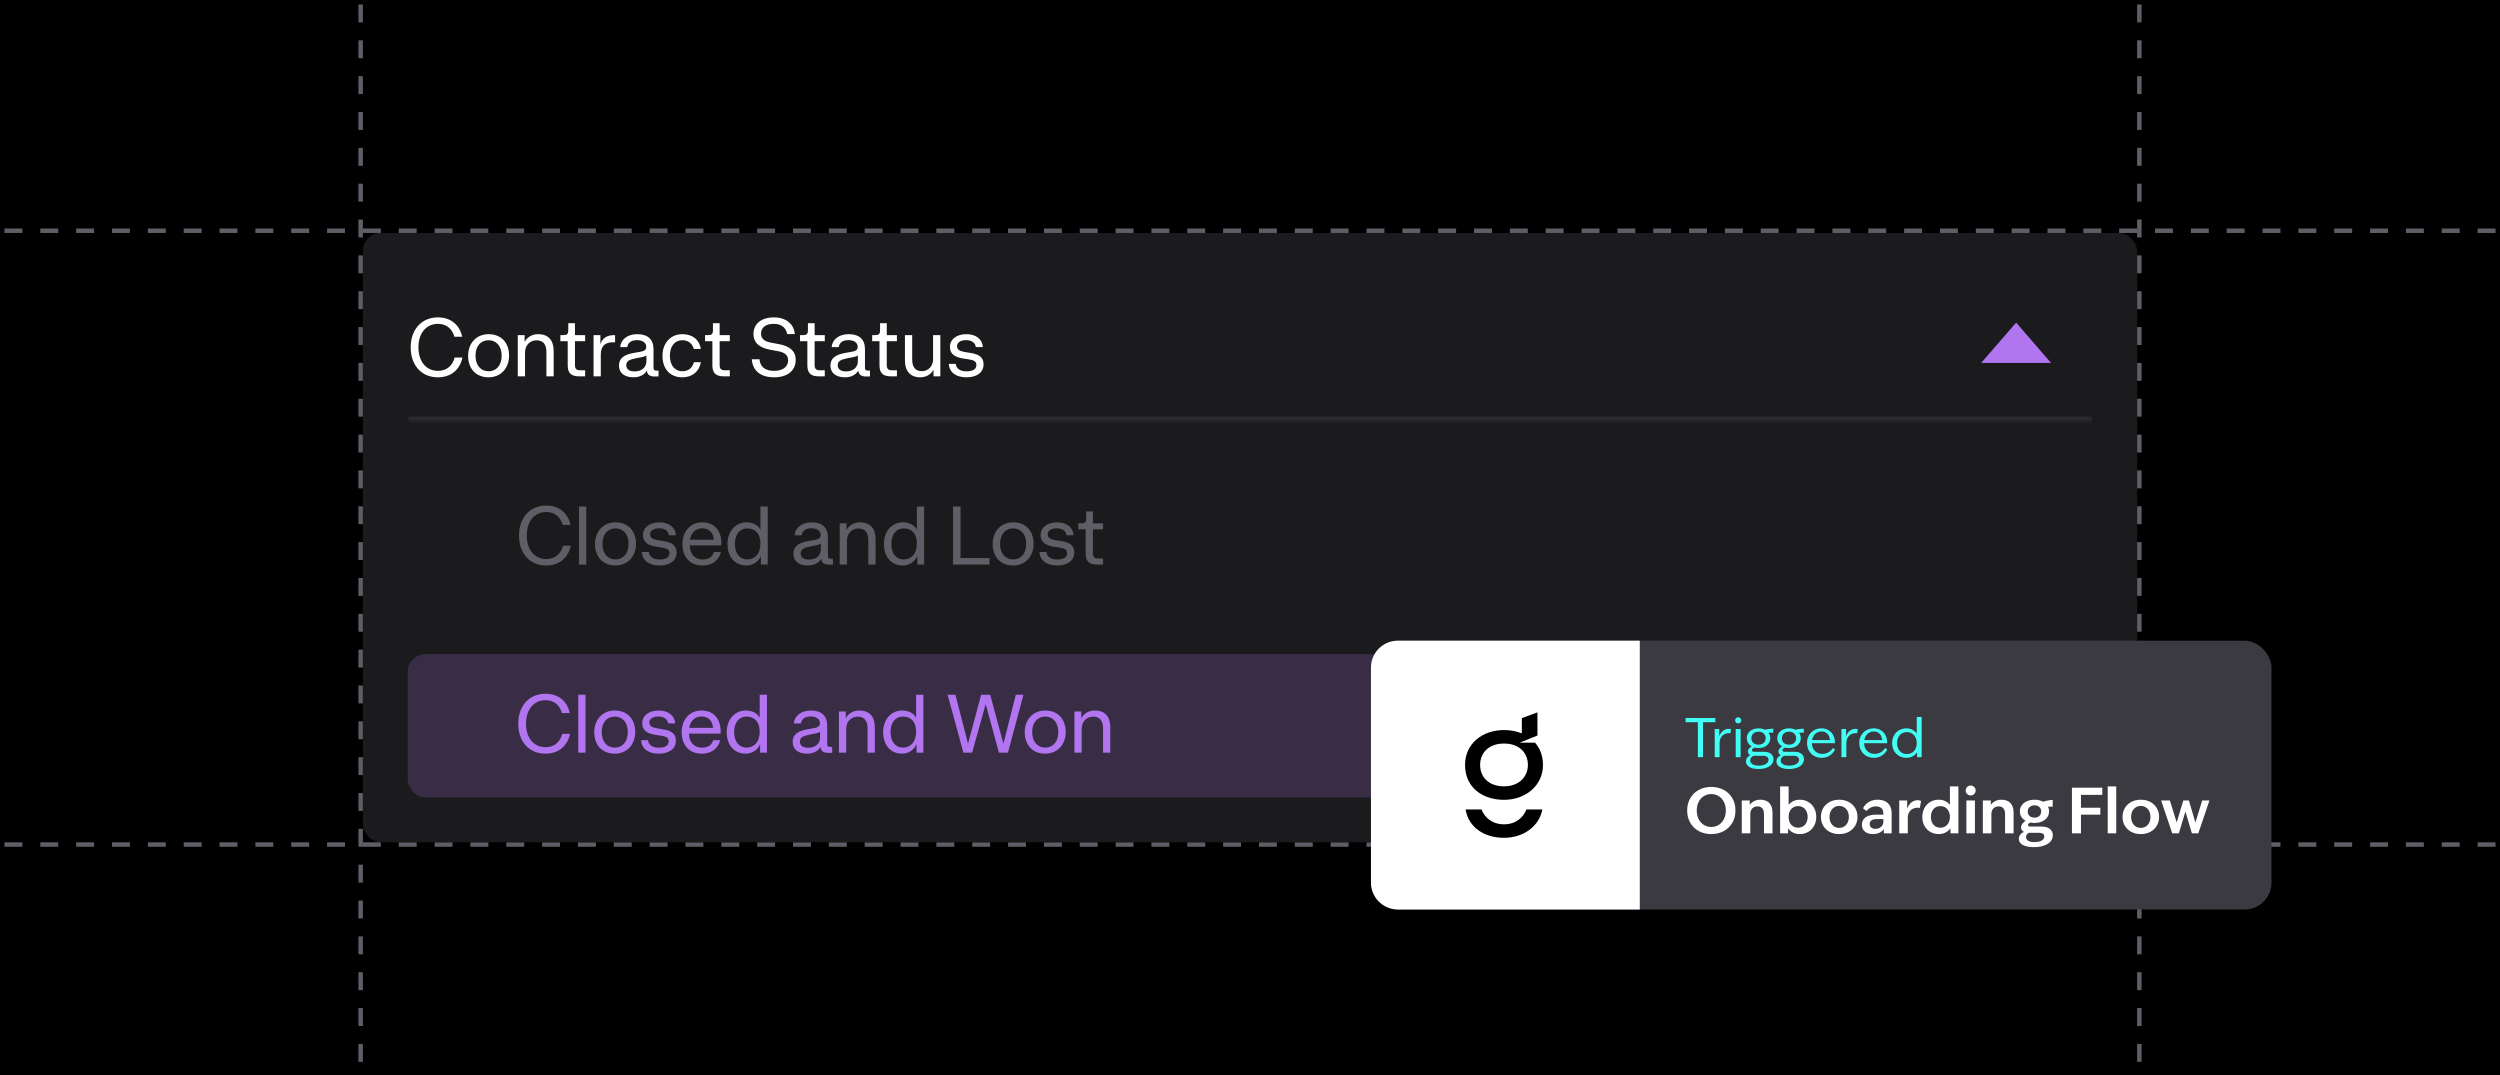 <svg width="558" height="240" viewBox="0 0 558 240" fill="none" xmlns="http://www.w3.org/2000/svg">
<rect x="0" y="0" width="558" height="240" fill="#808080" stroke="none"/>
<g clip-path="url(#clip0_86_1519)">
<rect width="558" height="240" fill="black"/>
<line x1="-15" y1="51.5" x2="572" y2="51.5" stroke="#5E5E67" stroke-dasharray="4 4"/>
<line x1="-15" y1="188.5" x2="572" y2="188.5" stroke="#5E5E67" stroke-dasharray="4 4"/>
<line x1="80.5" y1="-63" x2="80.5" y2="337" stroke="#5E5E67" stroke-dasharray="4 4"/>
<line x1="477.5" y1="-63" x2="477.5" y2="337" stroke="#5E5E67" stroke-dasharray="4 4"/>
<rect x="81" y="52" width="396" height="136" rx="4" fill="#1B1B1D"/>
<mask id="path-6-inside-1_86_1519" fill="white">
<path d="M91 62H467V94H91V62Z"/>
</mask>
<path d="M467 94V93H91V94V95H467V94Z" fill="#2B2B30" mask="url(#path-6-inside-1_86_1519)"/>
<path d="M97.75 84.216C94.096 84.216 91.666 81.57 91.666 77.52C91.666 73.488 94.15 70.842 97.75 70.842C100.54 70.842 102.556 72.408 103.168 75.162H101.422C100.936 73.434 99.694 72.282 97.75 72.282C95.158 72.282 93.394 74.334 93.394 77.52C93.394 80.706 95.14 82.776 97.75 82.776C99.748 82.776 101.008 81.588 101.476 79.806H103.222C102.61 82.614 100.576 84.216 97.75 84.216ZM109.053 84.216C106.245 84.216 104.481 82.308 104.481 79.41C104.481 76.566 106.371 74.586 109.053 74.586C111.861 74.586 113.625 76.494 113.625 79.392C113.625 82.236 111.735 84.216 109.053 84.216ZM109.053 82.866C110.655 82.866 111.969 81.696 111.969 79.392C111.969 77.106 110.655 75.936 109.053 75.936C107.451 75.936 106.137 77.106 106.137 79.392C106.137 81.696 107.451 82.866 109.053 82.866ZM115.569 84V74.802H117.099V76.314C117.513 75.504 118.503 74.586 120.105 74.586C122.427 74.586 123.579 75.972 123.579 78.348V84H121.959V78.528C121.959 76.89 121.239 75.954 119.763 75.954C118.305 75.954 117.189 77.052 117.189 78.654V84H115.569ZM130.601 84H129.233C127.343 84 126.713 83.118 126.713 81.552V76.152H125.075V74.802H125.615C126.605 74.802 126.839 74.604 126.839 73.596V72.138H128.333V74.802H130.601V76.152H128.333V81.444C128.333 82.308 128.639 82.65 129.521 82.65H130.601V84ZM132.479 84V74.802H134.009V76.872C134.387 75.576 135.377 74.802 137.015 74.802H137.285V76.404H136.745C134.927 76.404 134.099 77.358 134.099 79.194V84H132.479ZM141.419 84.216C139.349 84.216 138.161 83.226 138.161 81.624C138.161 79.68 139.709 79.068 141.707 78.726L142.751 78.546C143.633 78.402 144.245 78.204 144.245 77.43C144.245 76.53 143.489 75.918 142.175 75.918C140.771 75.918 140.141 76.584 139.997 77.484H138.431C138.521 75.936 139.871 74.586 142.229 74.586C144.659 74.586 145.865 75.81 145.865 77.952V82.02C145.865 82.506 145.991 82.722 146.549 82.722H146.981V84.018C146.783 84.036 146.423 84.036 146.063 84.036C144.947 84.036 144.407 83.514 144.407 82.704C143.777 83.73 142.661 84.216 141.419 84.216ZM141.617 82.902C143.111 82.902 144.281 82.128 144.281 80.562V79.32C144.083 79.5 143.705 79.626 143.237 79.716L142.103 79.932C140.645 80.238 139.781 80.49 139.781 81.516C139.781 82.434 140.501 82.902 141.617 82.902ZM152.292 84.216C149.556 84.216 147.864 82.362 147.864 79.392C147.864 76.548 149.718 74.586 152.292 74.586C154.614 74.586 156.108 75.864 156.432 77.88H154.866C154.488 76.62 153.57 75.936 152.292 75.936C150.762 75.936 149.52 77.106 149.52 79.392C149.52 81.696 150.762 82.866 152.292 82.866C153.606 82.866 154.524 82.164 154.884 80.85H156.432C156.108 82.884 154.542 84.216 152.292 84.216ZM162.892 84H161.524C159.634 84 159.004 83.118 159.004 81.552V76.152H157.366V74.802H157.906C158.896 74.802 159.13 74.604 159.13 73.596V72.138H160.624V74.802H162.892V76.152H160.624V81.444C160.624 82.308 160.93 82.65 161.812 82.65H162.892V84ZM172.797 84.216C169.629 84.216 167.991 82.65 167.793 80.184H169.521C169.665 81.822 170.709 82.776 172.779 82.776C174.705 82.776 175.911 81.858 175.911 80.454C175.911 79.122 174.957 78.636 173.643 78.384L171.897 78.06C169.431 77.61 168.171 76.458 168.171 74.568C168.171 72.372 169.827 70.842 172.725 70.842C175.515 70.842 177.207 72.372 177.405 74.568H175.695C175.443 73.128 174.399 72.282 172.707 72.282C170.871 72.282 169.863 73.128 169.863 74.442C169.863 75.684 170.709 76.224 172.149 76.494L173.895 76.818C176.325 77.268 177.603 78.384 177.603 80.31C177.603 82.722 175.785 84.216 172.797 84.216ZM184.092 84H182.724C180.833 84 180.204 83.118 180.204 81.552V76.152H178.566V74.802H179.106C180.096 74.802 180.33 74.604 180.33 73.596V72.138H181.824V74.802H184.092V76.152H181.824V81.444C181.824 82.308 182.13 82.65 183.012 82.65H184.092V84ZM188.616 84.216C186.546 84.216 185.358 83.226 185.358 81.624C185.358 79.68 186.906 79.068 188.904 78.726L189.948 78.546C190.83 78.402 191.442 78.204 191.442 77.43C191.442 76.53 190.686 75.918 189.372 75.918C187.968 75.918 187.338 76.584 187.194 77.484H185.628C185.718 75.936 187.068 74.586 189.426 74.586C191.856 74.586 193.062 75.81 193.062 77.952V82.02C193.062 82.506 193.188 82.722 193.746 82.722H194.178V84.018C193.98 84.036 193.62 84.036 193.26 84.036C192.144 84.036 191.604 83.514 191.604 82.704C190.974 83.73 189.858 84.216 188.616 84.216ZM188.814 82.902C190.308 82.902 191.478 82.128 191.478 80.562V79.32C191.28 79.5 190.902 79.626 190.434 79.716L189.3 79.932C187.842 80.238 186.978 80.49 186.978 81.516C186.978 82.434 187.698 82.902 188.814 82.902ZM200.193 84H198.825C196.935 84 196.305 83.118 196.305 81.552V76.152H194.667V74.802H195.207C196.197 74.802 196.431 74.604 196.431 73.596V72.138H197.925V74.802H200.193V76.152H197.925V81.444C197.925 82.308 198.231 82.65 199.113 82.65H200.193V84ZM205.383 84.216C203.223 84.216 201.981 82.848 201.981 80.472V74.802H203.601V80.274C203.601 81.912 204.303 82.848 205.761 82.848C207.183 82.848 208.263 81.75 208.263 80.166V74.802H209.883V84H208.353V82.506C207.939 83.352 206.949 84.216 205.383 84.216ZM215.718 84.216C213.396 84.216 211.92 83.154 211.758 81.21H213.324C213.432 82.326 214.368 82.884 215.718 82.884C217.212 82.884 217.932 82.362 217.932 81.462C217.932 80.652 217.356 80.382 216.186 80.202L215.088 80.04C213 79.734 212.028 78.942 212.028 77.412C212.028 75.756 213.486 74.586 215.7 74.586C217.86 74.586 219.282 75.72 219.372 77.466H217.806C217.68 76.476 216.834 75.918 215.646 75.918C214.332 75.918 213.612 76.476 213.612 77.25C213.612 78.042 214.17 78.384 215.43 78.582L216.546 78.762C218.562 79.068 219.534 79.77 219.534 81.336C219.534 83.1 218.058 84.216 215.718 84.216Z" fill="white"/>
<path d="M450 72L457.794 81H442.206L450 72Z" fill="#B175EF"/>
<path d="M121.929 126.216C118.275 126.216 115.845 123.57 115.845 119.52C115.845 115.488 118.329 112.842 121.929 112.842C124.719 112.842 126.735 114.408 127.347 117.162H125.601C125.115 115.434 123.873 114.282 121.929 114.282C119.337 114.282 117.573 116.334 117.573 119.52C117.573 122.706 119.319 124.776 121.929 124.776C123.927 124.776 125.187 123.588 125.655 121.806H127.401C126.789 124.614 124.755 126.216 121.929 126.216ZM129.236 126V113.058H130.856V126H129.236ZM137.38 126.216C134.572 126.216 132.808 124.308 132.808 121.41C132.808 118.566 134.698 116.586 137.38 116.586C140.188 116.586 141.952 118.494 141.952 121.392C141.952 124.236 140.062 126.216 137.38 126.216ZM137.38 124.866C138.982 124.866 140.296 123.696 140.296 121.392C140.296 119.106 138.982 117.936 137.38 117.936C135.778 117.936 134.464 119.106 134.464 121.392C134.464 123.696 135.778 124.866 137.38 124.866ZM147.208 126.216C144.886 126.216 143.41 125.154 143.248 123.21H144.814C144.922 124.326 145.858 124.884 147.208 124.884C148.702 124.884 149.422 124.362 149.422 123.462C149.422 122.652 148.846 122.382 147.676 122.202L146.578 122.04C144.49 121.734 143.518 120.942 143.518 119.412C143.518 117.756 144.976 116.586 147.19 116.586C149.35 116.586 150.772 117.72 150.862 119.466H149.296C149.17 118.476 148.324 117.918 147.136 117.918C145.822 117.918 145.102 118.476 145.102 119.25C145.102 120.042 145.66 120.384 146.92 120.582L148.036 120.762C150.052 121.068 151.024 121.77 151.024 123.336C151.024 125.1 149.548 126.216 147.208 126.216ZM156.802 126.216C154.102 126.216 152.32 124.452 152.32 121.41C152.32 118.764 153.976 116.586 156.712 116.586C159.52 116.586 161.014 118.512 161.014 121.23C161.014 121.374 161.014 121.554 160.996 121.734H153.94C153.994 123.948 155.38 124.884 156.82 124.884C158.116 124.884 158.998 124.38 159.358 123.21H160.906C160.42 125.19 158.818 126.216 156.802 126.216ZM156.748 117.918C155.362 117.918 154.282 118.782 154.012 120.456H159.322C159.178 118.764 158.152 117.918 156.748 117.918ZM166.568 126.216C164.084 126.216 162.374 124.326 162.374 121.41C162.374 118.548 164.21 116.586 166.604 116.586C168.08 116.586 169.16 117.18 169.736 118.206V113.058H171.356V126H169.826V124.074C169.34 125.334 168.08 126.216 166.568 126.216ZM166.784 124.866C168.458 124.866 169.736 123.642 169.736 121.338C169.736 119.034 168.512 117.936 166.784 117.936C165.272 117.936 164.03 119.106 164.03 121.392C164.03 123.696 165.254 124.866 166.784 124.866ZM180.346 126.216C178.276 126.216 177.088 125.226 177.088 123.624C177.088 121.68 178.636 121.068 180.634 120.726L181.678 120.546C182.56 120.402 183.172 120.204 183.172 119.43C183.172 118.53 182.416 117.918 181.102 117.918C179.698 117.918 179.068 118.584 178.924 119.484H177.358C177.448 117.936 178.798 116.586 181.156 116.586C183.586 116.586 184.792 117.81 184.792 119.952V124.02C184.792 124.506 184.918 124.722 185.476 124.722H185.908V126.018C185.71 126.036 185.35 126.036 184.99 126.036C183.874 126.036 183.334 125.514 183.334 124.704C182.704 125.73 181.588 126.216 180.346 126.216ZM180.544 124.902C182.038 124.902 183.208 124.128 183.208 122.562V121.32C183.01 121.5 182.632 121.626 182.164 121.716L181.03 121.932C179.572 122.238 178.708 122.49 178.708 123.516C178.708 124.434 179.428 124.902 180.544 124.902ZM187.419 126V116.802H188.949V118.314C189.363 117.504 190.353 116.586 191.955 116.586C194.277 116.586 195.429 117.972 195.429 120.348V126H193.809V120.528C193.809 118.89 193.089 117.954 191.613 117.954C190.155 117.954 189.039 119.052 189.039 120.654V126H187.419ZM201.479 126.216C198.995 126.216 197.285 124.326 197.285 121.41C197.285 118.548 199.121 116.586 201.515 116.586C202.991 116.586 204.071 117.18 204.647 118.206V113.058H206.267V126H204.737V124.074C204.251 125.334 202.991 126.216 201.479 126.216ZM201.695 124.866C203.369 124.866 204.647 123.642 204.647 121.338C204.647 119.034 203.423 117.936 201.695 117.936C200.183 117.936 198.941 119.106 198.941 121.392C198.941 123.696 200.165 124.866 201.695 124.866ZM212.718 126V113.058H214.392V124.56H220.854V126H212.718ZM226.132 126.216C223.324 126.216 221.56 124.308 221.56 121.41C221.56 118.566 223.45 116.586 226.132 116.586C228.94 116.586 230.704 118.494 230.704 121.392C230.704 124.236 228.814 126.216 226.132 126.216ZM226.132 124.866C227.734 124.866 229.048 123.696 229.048 121.392C229.048 119.106 227.734 117.936 226.132 117.936C224.53 117.936 223.216 119.106 223.216 121.392C223.216 123.696 224.53 124.866 226.132 124.866ZM235.96 126.216C233.638 126.216 232.162 125.154 232 123.21H233.566C233.674 124.326 234.61 124.884 235.96 124.884C237.454 124.884 238.174 124.362 238.174 123.462C238.174 122.652 237.598 122.382 236.428 122.202L235.33 122.04C233.242 121.734 232.27 120.942 232.27 119.412C232.27 117.756 233.728 116.586 235.942 116.586C238.102 116.586 239.524 117.72 239.614 119.466H238.048C237.922 118.476 237.076 117.918 235.888 117.918C234.574 117.918 233.854 118.476 233.854 119.25C233.854 120.042 234.412 120.384 235.672 120.582L236.788 120.762C238.804 121.068 239.776 121.77 239.776 123.336C239.776 125.1 238.3 126.216 235.96 126.216ZM246.204 126H244.836C242.946 126 242.316 125.118 242.316 123.552V118.152H240.678V116.802H241.218C242.208 116.802 242.442 116.604 242.442 115.596V114.138H243.936V116.802H246.204V118.152H243.936V123.444C243.936 124.308 244.242 124.65 245.124 124.65H246.204V126Z" fill="#5E5E67"/>
<rect x="91" y="146" width="376" height="32" rx="4" fill="#B175EF" fill-opacity="0.2"/>
<path d="M121.76 168.216C118.106 168.216 115.676 165.57 115.676 161.52C115.676 157.488 118.16 154.842 121.76 154.842C124.55 154.842 126.566 156.408 127.178 159.162H125.432C124.946 157.434 123.704 156.282 121.76 156.282C119.168 156.282 117.404 158.334 117.404 161.52C117.404 164.706 119.15 166.776 121.76 166.776C123.758 166.776 125.018 165.588 125.486 163.806H127.232C126.62 166.614 124.586 168.216 121.76 168.216ZM129.067 168V155.058H130.687V168H129.067ZM137.211 168.216C134.403 168.216 132.639 166.308 132.639 163.41C132.639 160.566 134.529 158.586 137.211 158.586C140.019 158.586 141.783 160.494 141.783 163.392C141.783 166.236 139.893 168.216 137.211 168.216ZM137.211 166.866C138.813 166.866 140.127 165.696 140.127 163.392C140.127 161.106 138.813 159.936 137.211 159.936C135.609 159.936 134.295 161.106 134.295 163.392C134.295 165.696 135.609 166.866 137.211 166.866ZM147.039 168.216C144.717 168.216 143.241 167.154 143.079 165.21H144.645C144.753 166.326 145.689 166.884 147.039 166.884C148.533 166.884 149.253 166.362 149.253 165.462C149.253 164.652 148.677 164.382 147.507 164.202L146.409 164.04C144.321 163.734 143.349 162.942 143.349 161.412C143.349 159.756 144.807 158.586 147.021 158.586C149.181 158.586 150.603 159.72 150.693 161.466H149.127C149.001 160.476 148.155 159.918 146.967 159.918C145.653 159.918 144.933 160.476 144.933 161.25C144.933 162.042 145.491 162.384 146.751 162.582L147.867 162.762C149.883 163.068 150.855 163.77 150.855 165.336C150.855 167.1 149.379 168.216 147.039 168.216ZM156.633 168.216C153.933 168.216 152.151 166.452 152.151 163.41C152.151 160.764 153.807 158.586 156.543 158.586C159.351 158.586 160.845 160.512 160.845 163.23C160.845 163.374 160.845 163.554 160.827 163.734H153.771C153.825 165.948 155.211 166.884 156.651 166.884C157.947 166.884 158.829 166.38 159.189 165.21H160.737C160.251 167.19 158.649 168.216 156.633 168.216ZM156.579 159.918C155.193 159.918 154.113 160.782 153.843 162.456H159.153C159.009 160.764 157.983 159.918 156.579 159.918ZM166.399 168.216C163.915 168.216 162.205 166.326 162.205 163.41C162.205 160.548 164.041 158.586 166.435 158.586C167.911 158.586 168.991 159.18 169.567 160.206V155.058H171.187V168H169.657V166.074C169.171 167.334 167.911 168.216 166.399 168.216ZM166.615 166.866C168.289 166.866 169.567 165.642 169.567 163.338C169.567 161.034 168.343 159.936 166.615 159.936C165.103 159.936 163.861 161.106 163.861 163.392C163.861 165.696 165.085 166.866 166.615 166.866ZM180.177 168.216C178.107 168.216 176.919 167.226 176.919 165.624C176.919 163.68 178.467 163.068 180.465 162.726L181.509 162.546C182.391 162.402 183.003 162.204 183.003 161.43C183.003 160.53 182.247 159.918 180.933 159.918C179.529 159.918 178.899 160.584 178.755 161.484H177.189C177.279 159.936 178.629 158.586 180.987 158.586C183.417 158.586 184.623 159.81 184.623 161.952V166.02C184.623 166.506 184.749 166.722 185.307 166.722H185.739V168.018C185.541 168.036 185.181 168.036 184.821 168.036C183.705 168.036 183.165 167.514 183.165 166.704C182.535 167.73 181.419 168.216 180.177 168.216ZM180.375 166.902C181.869 166.902 183.039 166.128 183.039 164.562V163.32C182.841 163.5 182.463 163.626 181.995 163.716L180.861 163.932C179.403 164.238 178.539 164.49 178.539 165.516C178.539 166.434 179.259 166.902 180.375 166.902ZM187.25 168V158.802H188.78V160.314C189.194 159.504 190.184 158.586 191.786 158.586C194.108 158.586 195.26 159.972 195.26 162.348V168H193.64V162.528C193.64 160.89 192.92 159.954 191.444 159.954C189.986 159.954 188.87 161.052 188.87 162.654V168H187.25ZM201.31 168.216C198.826 168.216 197.116 166.326 197.116 163.41C197.116 160.548 198.952 158.586 201.346 158.586C202.822 158.586 203.902 159.18 204.478 160.206V155.058H206.098V168H204.568V166.074C204.082 167.334 202.822 168.216 201.31 168.216ZM201.526 166.866C203.2 166.866 204.478 165.642 204.478 163.338C204.478 161.034 203.254 159.936 201.526 159.936C200.014 159.936 198.772 161.106 198.772 163.392C198.772 165.696 199.996 166.866 201.526 166.866ZM215.033 168L211.505 155.058H213.251L216.059 165.984L218.993 155.058H221.009L223.961 165.984L226.733 155.058H228.443L224.969 168H222.971L220.001 157.164L216.977 168H215.033ZM233.293 168.216C230.485 168.216 228.721 166.308 228.721 163.41C228.721 160.566 230.611 158.586 233.293 158.586C236.101 158.586 237.865 160.494 237.865 163.392C237.865 166.236 235.975 168.216 233.293 168.216ZM233.293 166.866C234.895 166.866 236.209 165.696 236.209 163.392C236.209 161.106 234.895 159.936 233.293 159.936C231.691 159.936 230.377 161.106 230.377 163.392C230.377 165.696 231.691 166.866 233.293 166.866ZM239.809 168V158.802H241.339V160.314C241.753 159.504 242.743 158.586 244.345 158.586C246.667 158.586 247.819 159.972 247.819 162.348V168H246.199V162.528C246.199 160.89 245.479 159.954 244.003 159.954C242.545 159.954 241.429 161.052 241.429 162.654V168H239.809Z" fill="#B175EF"/>
<rect x="306" y="143" width="201" height="60" rx="6" fill="#3A3A40"/>
<path d="M306 149C306 145.686 308.686 143 312 143H366V203H312C308.686 203 306 200.314 306 197V149Z" fill="white"/>
<g clip-path="url(#clip1_86_1519)">
<path d="M344.253 180.672C343.533 184.486 339.976 187 335.696 187C331.416 187 327.799 184.784 327.121 180.672H330.675C331.331 182.428 333.03 183.988 335.696 183.988C338.362 183.988 340.011 182.428 340.699 180.672H344.253Z" fill="black"/>
<path d="M342.617 165.762H339.18L341.602 164.805C341.602 164.805 341.593 164.795 341.587 164.789L343.159 164.168V159L339.672 160.281V163.695C338.483 163.204 337.129 162.947 335.696 162.947C330.893 162.947 327 165.959 327 170.733C327 175.777 330.893 178.519 335.696 178.519C340.499 178.519 344.392 175.352 344.392 170.733C344.392 168.711 343.733 167.034 342.617 165.762ZM335.696 175.508C332.199 175.508 330.364 173.371 330.364 170.733C330.364 168.096 332.221 165.959 335.696 165.959C339.171 165.959 341.029 168.096 341.029 170.733C341.029 173.371 339.05 175.508 335.696 175.508Z" fill="black"/>
</g>
<path d="M378.964 160.708H380.116V169H378.964V160.708ZM376.216 160.264H382.864V161.188H376.216V160.264ZM382.724 162.712H383.744V164.776L383.636 164.668C383.748 164.22 383.936 163.832 384.2 163.504C384.472 163.168 384.796 162.932 385.172 162.796C385.548 162.652 385.948 162.64 386.372 162.76L386.228 163.66C385.772 163.604 385.36 163.66 384.992 163.828C384.632 163.996 384.344 164.256 384.128 164.608C383.92 164.96 383.816 165.368 383.816 165.832V169H382.724V162.712ZM387.412 162.712H388.504V169H387.412V162.712ZM387.964 161.464C387.772 161.464 387.608 161.4 387.472 161.272C387.344 161.136 387.28 160.972 387.28 160.78C387.28 160.588 387.344 160.428 387.472 160.3C387.608 160.164 387.772 160.096 387.964 160.096C388.156 160.096 388.316 160.164 388.444 160.3C388.58 160.428 388.648 160.588 388.648 160.78C388.648 160.972 388.58 161.136 388.444 161.272C388.316 161.4 388.156 161.464 387.964 161.464ZM392.457 171.64C391.857 171.64 391.349 171.564 390.933 171.412C390.517 171.268 390.205 171.068 389.997 170.812C389.797 170.564 389.697 170.28 389.697 169.96C389.697 169.624 389.797 169.328 389.997 169.072C390.205 168.816 390.505 168.612 390.897 168.46L391.413 168.688C391.149 168.824 390.953 168.972 390.825 169.132C390.705 169.3 390.645 169.504 390.645 169.744C390.645 169.96 390.713 170.152 390.849 170.32C390.993 170.496 391.205 170.636 391.485 170.74C391.765 170.844 392.105 170.896 392.505 170.896C392.977 170.896 393.381 170.836 393.717 170.716C394.053 170.604 394.305 170.448 394.473 170.248C394.649 170.056 394.737 169.832 394.737 169.576C394.737 169.296 394.629 169.08 394.413 168.928C394.197 168.768 393.881 168.688 393.465 168.688H391.413C390.997 168.688 390.677 168.596 390.453 168.412C390.237 168.228 390.129 167.992 390.129 167.704C390.129 167.48 390.217 167.268 390.393 167.068C390.569 166.868 390.833 166.668 391.185 166.468L391.269 166.42L391.809 166.732C391.513 166.884 391.309 167.012 391.197 167.116C391.093 167.212 391.041 167.316 391.041 167.428C391.041 167.556 391.081 167.652 391.161 167.716C391.249 167.772 391.389 167.8 391.581 167.8H393.717C394.389 167.8 394.909 167.952 395.277 168.256C395.653 168.552 395.841 168.952 395.841 169.456C395.841 169.872 395.709 170.244 395.445 170.572C395.181 170.908 394.793 171.168 394.281 171.352C393.777 171.544 393.169 171.64 392.457 171.64ZM392.505 166.96C392.001 166.96 391.549 166.868 391.149 166.684C390.757 166.492 390.449 166.232 390.225 165.904C390.001 165.568 389.889 165.188 389.889 164.764C389.889 164.34 390.001 163.96 390.225 163.624C390.449 163.288 390.757 163.028 391.149 162.844C391.549 162.66 392.001 162.568 392.505 162.568C393.009 162.568 393.457 162.66 393.849 162.844C394.249 163.028 394.561 163.288 394.785 163.624C395.009 163.96 395.121 164.34 395.121 164.764C395.121 165.188 395.009 165.568 394.785 165.904C394.569 166.232 394.261 166.492 393.861 166.684C393.469 166.868 393.017 166.96 392.505 166.96ZM392.505 166.216C392.825 166.216 393.105 166.156 393.345 166.036C393.585 165.916 393.769 165.748 393.897 165.532C394.033 165.308 394.101 165.052 394.101 164.764C394.101 164.332 393.953 163.984 393.657 163.72C393.369 163.448 392.985 163.312 392.505 163.312C392.185 163.312 391.905 163.372 391.665 163.492C391.425 163.612 391.237 163.784 391.101 164.008C390.973 164.224 390.909 164.476 390.909 164.764C390.909 165.196 391.053 165.548 391.341 165.82C391.637 166.084 392.025 166.216 392.505 166.216ZM393.729 162.94C393.977 162.86 394.297 162.792 394.689 162.736C395.081 162.672 395.449 162.64 395.793 162.64V163.528H393.825L393.729 162.94ZM399.266 171.64C398.666 171.64 398.158 171.564 397.742 171.412C397.326 171.268 397.014 171.068 396.806 170.812C396.606 170.564 396.506 170.28 396.506 169.96C396.506 169.624 396.606 169.328 396.806 169.072C397.014 168.816 397.314 168.612 397.706 168.46L398.222 168.688C397.958 168.824 397.762 168.972 397.634 169.132C397.514 169.3 397.454 169.504 397.454 169.744C397.454 169.96 397.522 170.152 397.658 170.32C397.802 170.496 398.014 170.636 398.294 170.74C398.574 170.844 398.914 170.896 399.314 170.896C399.786 170.896 400.19 170.836 400.526 170.716C400.862 170.604 401.114 170.448 401.282 170.248C401.458 170.056 401.546 169.832 401.546 169.576C401.546 169.296 401.438 169.08 401.222 168.928C401.006 168.768 400.69 168.688 400.274 168.688H398.222C397.806 168.688 397.486 168.596 397.262 168.412C397.046 168.228 396.938 167.992 396.938 167.704C396.938 167.48 397.026 167.268 397.202 167.068C397.378 166.868 397.642 166.668 397.994 166.468L398.078 166.42L398.618 166.732C398.322 166.884 398.118 167.012 398.006 167.116C397.902 167.212 397.85 167.316 397.85 167.428C397.85 167.556 397.89 167.652 397.97 167.716C398.058 167.772 398.198 167.8 398.39 167.8H400.526C401.198 167.8 401.718 167.952 402.086 168.256C402.462 168.552 402.65 168.952 402.65 169.456C402.65 169.872 402.518 170.244 402.254 170.572C401.99 170.908 401.602 171.168 401.09 171.352C400.586 171.544 399.978 171.64 399.266 171.64ZM399.314 166.96C398.81 166.96 398.358 166.868 397.958 166.684C397.566 166.492 397.258 166.232 397.034 165.904C396.81 165.568 396.698 165.188 396.698 164.764C396.698 164.34 396.81 163.96 397.034 163.624C397.258 163.288 397.566 163.028 397.958 162.844C398.358 162.66 398.81 162.568 399.314 162.568C399.818 162.568 400.266 162.66 400.658 162.844C401.058 163.028 401.37 163.288 401.594 163.624C401.818 163.96 401.93 164.34 401.93 164.764C401.93 165.188 401.818 165.568 401.594 165.904C401.378 166.232 401.07 166.492 400.67 166.684C400.278 166.868 399.826 166.96 399.314 166.96ZM399.314 166.216C399.634 166.216 399.914 166.156 400.154 166.036C400.394 165.916 400.578 165.748 400.706 165.532C400.842 165.308 400.91 165.052 400.91 164.764C400.91 164.332 400.762 163.984 400.466 163.72C400.178 163.448 399.794 163.312 399.314 163.312C398.994 163.312 398.714 163.372 398.474 163.492C398.234 163.612 398.046 163.784 397.91 164.008C397.782 164.224 397.718 164.476 397.718 164.764C397.718 165.196 397.862 165.548 398.15 165.82C398.446 166.084 398.834 166.216 399.314 166.216ZM400.538 162.94C400.786 162.86 401.106 162.792 401.498 162.736C401.89 162.672 402.258 162.64 402.602 162.64V163.528H400.634L400.538 162.94ZM406.605 169.144C405.989 169.144 405.429 169.004 404.925 168.724C404.429 168.444 404.037 168.052 403.749 167.548C403.469 167.044 403.329 166.472 403.329 165.832C403.329 165.208 403.469 164.648 403.749 164.152C404.029 163.656 404.413 163.268 404.901 162.988C405.397 162.708 405.953 162.568 406.569 162.568C407.193 162.568 407.733 162.72 408.189 163.024C408.653 163.32 409.001 163.72 409.233 164.224C409.473 164.728 409.581 165.28 409.557 165.88H403.821V165.184H408.909L408.477 165.592C408.485 165.152 408.417 164.756 408.273 164.404C408.137 164.052 407.921 163.776 407.625 163.576C407.337 163.368 406.985 163.264 406.569 163.264C406.161 163.264 405.793 163.368 405.465 163.576C405.137 163.776 404.877 164.068 404.685 164.452C404.501 164.828 404.409 165.272 404.409 165.784C404.409 166.28 404.509 166.716 404.709 167.092C404.917 167.468 405.197 167.76 405.549 167.968C405.909 168.168 406.313 168.268 406.761 168.268C407.257 168.268 407.705 168.152 408.105 167.92C408.505 167.688 408.833 167.372 409.089 166.972L409.581 167.248C409.461 167.552 409.265 167.852 408.993 168.148C408.721 168.436 408.377 168.676 407.961 168.868C407.553 169.052 407.101 169.144 406.605 169.144ZM411.013 162.712H412.033V164.776L411.925 164.668C412.037 164.22 412.225 163.832 412.489 163.504C412.761 163.168 413.085 162.932 413.461 162.796C413.837 162.652 414.237 162.64 414.661 162.76L414.517 163.66C414.061 163.604 413.649 163.66 413.281 163.828C412.921 163.996 412.633 164.256 412.417 164.608C412.209 164.96 412.105 165.368 412.105 165.832V169H411.013V162.712ZM418.266 169.144C417.65 169.144 417.09 169.004 416.586 168.724C416.09 168.444 415.698 168.052 415.41 167.548C415.13 167.044 414.99 166.472 414.99 165.832C414.99 165.208 415.13 164.648 415.41 164.152C415.69 163.656 416.074 163.268 416.562 162.988C417.058 162.708 417.614 162.568 418.23 162.568C418.854 162.568 419.394 162.72 419.85 163.024C420.314 163.32 420.662 163.72 420.894 164.224C421.134 164.728 421.242 165.28 421.217 165.88H415.482V165.184H420.57L420.138 165.592C420.146 165.152 420.078 164.756 419.934 164.404C419.798 164.052 419.582 163.776 419.286 163.576C418.998 163.368 418.646 163.264 418.23 163.264C417.822 163.264 417.454 163.368 417.126 163.576C416.798 163.776 416.538 164.068 416.346 164.452C416.162 164.828 416.07 165.272 416.07 165.784C416.07 166.28 416.17 166.716 416.37 167.092C416.578 167.468 416.858 167.76 417.21 167.968C417.57 168.168 417.974 168.268 418.422 168.268C418.918 168.268 419.366 168.152 419.766 167.92C420.166 167.688 420.494 167.372 420.75 166.972L421.242 167.248C421.122 167.552 420.926 167.852 420.654 168.148C420.382 168.436 420.038 168.676 419.622 168.868C419.214 169.052 418.762 169.144 418.266 169.144ZM425.493 169.144C424.893 169.144 424.353 169.004 423.873 168.724C423.393 168.444 423.013 168.056 422.733 167.56C422.461 167.056 422.325 166.488 422.325 165.856C422.325 165.224 422.461 164.66 422.733 164.164C423.013 163.66 423.393 163.268 423.873 162.988C424.353 162.708 424.893 162.568 425.493 162.568C426.045 162.568 426.533 162.692 426.957 162.94C427.389 163.188 427.737 163.536 428.001 163.984L427.821 164.2V160.024H428.913V169H427.893V167.416L428.061 167.632C427.813 168.104 427.465 168.476 427.017 168.748C426.569 169.012 426.061 169.144 425.493 169.144ZM425.625 168.304C426.041 168.304 426.417 168.204 426.753 168.004C427.089 167.804 427.349 167.52 427.533 167.152C427.725 166.776 427.821 166.344 427.821 165.856C427.821 165.368 427.725 164.94 427.533 164.572C427.349 164.196 427.089 163.908 426.753 163.708C426.417 163.508 426.041 163.408 425.625 163.408C425.209 163.408 424.833 163.508 424.497 163.708C424.161 163.908 423.897 164.196 423.705 164.572C423.521 164.94 423.429 165.368 423.429 165.856C423.429 166.344 423.521 166.776 423.705 167.152C423.897 167.52 424.161 167.804 424.497 168.004C424.833 168.204 425.209 168.304 425.625 168.304Z" fill="#42FFF6"/>
<path d="M381.964 186.168C380.919 186.168 379.985 185.944 379.164 185.496C378.352 185.048 377.717 184.427 377.26 183.634C376.803 182.841 376.574 181.931 376.574 180.904C376.574 179.877 376.803 178.967 377.26 178.174C377.717 177.381 378.352 176.76 379.164 176.312C379.985 175.864 380.919 175.64 381.964 175.64C383 175.64 383.929 175.864 384.75 176.312C385.571 176.76 386.211 177.381 386.668 178.174C387.125 178.967 387.354 179.877 387.354 180.904C387.354 181.931 387.125 182.841 386.668 183.634C386.211 184.427 385.571 185.048 384.75 185.496C383.929 185.944 383 186.168 381.964 186.168ZM381.964 184.572C382.589 184.572 383.149 184.413 383.644 184.096C384.139 183.779 384.521 183.345 384.792 182.794C385.072 182.234 385.212 181.604 385.212 180.904C385.212 180.204 385.072 179.579 384.792 179.028C384.521 178.468 384.139 178.029 383.644 177.712C383.149 177.395 382.589 177.236 381.964 177.236C381.329 177.236 380.765 177.395 380.27 177.712C379.775 178.029 379.393 178.468 379.122 179.028C378.851 179.579 378.716 180.204 378.716 180.904C378.716 181.604 378.851 182.234 379.122 182.794C379.393 183.345 379.775 183.779 380.27 184.096C380.765 184.413 381.329 184.572 381.964 184.572ZM388.763 178.664H390.541V180.47L390.275 180.106C390.499 179.611 390.84 179.219 391.297 178.93C391.754 178.641 392.286 178.496 392.893 178.496C393.453 178.496 393.934 178.599 394.335 178.804C394.736 179.009 395.049 179.327 395.273 179.756C395.506 180.185 395.623 180.736 395.623 181.408V186H393.719V181.646C393.719 181.273 393.658 180.965 393.537 180.722C393.425 180.47 393.262 180.283 393.047 180.162C392.832 180.041 392.576 179.98 392.277 179.98C391.941 179.98 391.652 180.055 391.409 180.204C391.166 180.353 390.98 180.554 390.849 180.806C390.728 181.058 390.667 181.338 390.667 181.646V186H388.763V178.664ZM401.717 186.168C401.045 186.168 400.462 186.014 399.967 185.706C399.473 185.389 399.09 184.945 398.819 184.376L399.099 184.012V186H397.321V175.528H399.225V180.498L398.917 180.106C399.197 179.593 399.575 179.196 400.051 178.916C400.527 178.636 401.083 178.496 401.717 178.496C402.417 178.496 403.043 178.659 403.593 178.986C404.153 179.313 404.592 179.765 404.909 180.344C405.227 180.923 405.385 181.585 405.385 182.332C405.385 183.079 405.227 183.741 404.909 184.32C404.592 184.899 404.153 185.351 403.593 185.678C403.043 186.005 402.417 186.168 401.717 186.168ZM401.339 184.74C401.75 184.74 402.114 184.642 402.431 184.446C402.758 184.25 403.01 183.97 403.187 183.606C403.374 183.233 403.467 182.808 403.467 182.332C403.467 181.856 403.374 181.436 403.187 181.072C403.01 180.699 402.758 180.414 402.431 180.218C402.114 180.022 401.75 179.924 401.339 179.924C400.938 179.924 400.574 180.022 400.247 180.218C399.921 180.414 399.669 180.699 399.491 181.072C399.314 181.436 399.225 181.856 399.225 182.332C399.225 182.808 399.314 183.233 399.491 183.606C399.669 183.97 399.921 184.25 400.247 184.446C400.574 184.642 400.938 184.74 401.339 184.74ZM410.506 186.168C409.713 186.168 409.008 186.005 408.392 185.678C407.776 185.351 407.295 184.899 406.95 184.32C406.605 183.741 406.432 183.079 406.432 182.332C406.432 181.585 406.605 180.923 406.95 180.344C407.295 179.765 407.776 179.313 408.392 178.986C409.008 178.659 409.713 178.496 410.506 178.496C411.299 178.496 412.004 178.659 412.62 178.986C413.236 179.313 413.717 179.765 414.062 180.344C414.417 180.923 414.594 181.585 414.594 182.332C414.594 183.079 414.417 183.741 414.062 184.32C413.717 184.899 413.236 185.351 412.62 185.678C412.004 186.005 411.299 186.168 410.506 186.168ZM410.506 184.782C410.926 184.782 411.299 184.679 411.626 184.474C411.962 184.259 412.219 183.965 412.396 183.592C412.573 183.219 412.662 182.799 412.662 182.332C412.662 181.865 412.573 181.445 412.396 181.072C412.219 180.699 411.962 180.409 411.626 180.204C411.299 179.989 410.926 179.882 410.506 179.882C410.095 179.882 409.722 179.989 409.386 180.204C409.059 180.409 408.803 180.699 408.616 181.072C408.439 181.445 408.35 181.865 408.35 182.332C408.35 182.799 408.439 183.219 408.616 183.592C408.803 183.965 409.059 184.259 409.386 184.474C409.722 184.679 410.095 184.782 410.506 184.782ZM418.043 186.168C417.287 186.168 416.685 185.981 416.237 185.608C415.798 185.235 415.579 184.726 415.579 184.082C415.579 183.559 415.723 183.13 416.013 182.794C416.302 182.449 416.68 182.201 417.147 182.052C417.613 181.903 418.122 181.828 418.673 181.828H420.871V182.822H418.939C418.397 182.822 417.991 182.915 417.721 183.102C417.45 183.289 417.315 183.559 417.315 183.914C417.315 184.25 417.431 184.516 417.665 184.712C417.898 184.908 418.206 185.006 418.589 185.006C418.925 185.006 419.223 184.941 419.485 184.81C419.755 184.67 419.97 184.483 420.129 184.25C420.287 184.017 420.367 183.76 420.367 183.48V181.562C420.367 181.03 420.217 180.633 419.919 180.372C419.629 180.111 419.237 179.98 418.743 179.98C418.313 179.98 417.917 180.069 417.553 180.246C417.189 180.423 416.862 180.68 416.573 181.016L415.831 180.4C416.092 179.84 416.507 179.383 417.077 179.028C417.655 178.673 418.327 178.496 419.093 178.496C419.737 178.496 420.292 178.613 420.759 178.846C421.225 179.07 421.585 179.411 421.837 179.868C422.089 180.316 422.215 180.867 422.215 181.52V186H420.479V184.236L420.745 184.684C420.511 185.132 420.161 185.491 419.695 185.762C419.237 186.033 418.687 186.168 418.043 186.168ZM423.913 178.664H425.677V181.184L425.523 181.002C425.654 180.433 425.878 179.947 426.195 179.546C426.522 179.135 426.909 178.855 427.357 178.706C427.815 178.557 428.291 178.571 428.785 178.748L428.519 180.316C428.006 180.241 427.544 180.283 427.133 180.442C426.732 180.591 426.41 180.848 426.167 181.212C425.934 181.567 425.817 182.005 425.817 182.528V186H423.913V178.664ZM432.727 186.168C432.027 186.168 431.397 186.005 430.837 185.678C430.287 185.351 429.853 184.899 429.535 184.32C429.218 183.741 429.059 183.079 429.059 182.332C429.059 181.585 429.218 180.923 429.535 180.344C429.853 179.765 430.287 179.313 430.837 178.986C431.397 178.659 432.027 178.496 432.727 178.496C433.362 178.496 433.917 178.636 434.393 178.916C434.869 179.196 435.247 179.593 435.527 180.106L435.219 180.498V175.528H437.109V186H435.345V184.012L435.625 184.376C435.364 184.936 434.981 185.375 434.477 185.692C433.973 186.009 433.39 186.168 432.727 186.168ZM433.105 184.74C433.507 184.74 433.866 184.642 434.183 184.446C434.51 184.25 434.762 183.97 434.939 183.606C435.126 183.233 435.219 182.808 435.219 182.332C435.219 181.856 435.126 181.436 434.939 181.072C434.762 180.699 434.51 180.414 434.183 180.218C433.866 180.022 433.507 179.924 433.105 179.924C432.695 179.924 432.326 180.022 431.999 180.218C431.682 180.414 431.43 180.699 431.243 181.072C431.066 181.436 430.977 181.856 430.977 182.332C430.977 182.808 431.066 183.233 431.243 183.606C431.43 183.97 431.682 184.25 431.999 184.446C432.326 184.642 432.695 184.74 433.105 184.74ZM438.898 178.664H440.802V186H438.898V178.664ZM439.85 177.544C439.551 177.544 439.29 177.437 439.066 177.222C438.851 177.007 438.744 176.746 438.744 176.438C438.744 176.13 438.851 175.869 439.066 175.654C439.29 175.439 439.551 175.332 439.85 175.332C440.158 175.332 440.419 175.439 440.634 175.654C440.858 175.869 440.97 176.13 440.97 176.438C440.97 176.746 440.858 177.007 440.634 177.222C440.419 177.437 440.158 177.544 439.85 177.544ZM442.575 178.664H444.353V180.47L444.087 180.106C444.311 179.611 444.652 179.219 445.109 178.93C445.567 178.641 446.099 178.496 446.705 178.496C447.265 178.496 447.746 178.599 448.147 178.804C448.549 179.009 448.861 179.327 449.085 179.756C449.319 180.185 449.435 180.736 449.435 181.408V186H447.531V181.646C447.531 181.273 447.471 180.965 447.349 180.722C447.237 180.47 447.074 180.283 446.859 180.162C446.645 180.041 446.388 179.98 446.089 179.98C445.753 179.98 445.464 180.055 445.221 180.204C444.979 180.353 444.792 180.554 444.661 180.806C444.54 181.058 444.479 181.338 444.479 181.646V186H442.575V178.664ZM453.948 189.08C453.201 189.08 452.576 188.996 452.072 188.828C451.568 188.669 451.195 188.45 450.952 188.17C450.719 187.899 450.602 187.582 450.602 187.218C450.602 186.854 450.723 186.527 450.966 186.238C451.209 185.949 451.545 185.734 451.974 185.594L452.856 185.888C452.641 186.009 452.478 186.145 452.366 186.294C452.263 186.453 452.212 186.635 452.212 186.84C452.212 187.073 452.282 187.269 452.422 187.428C452.562 187.596 452.767 187.727 453.038 187.82C453.318 187.913 453.659 187.96 454.06 187.96C454.536 187.96 454.942 187.904 455.278 187.792C455.614 187.689 455.866 187.545 456.034 187.358C456.202 187.171 456.286 186.957 456.286 186.714C456.286 186.453 456.188 186.247 455.992 186.098C455.796 185.958 455.511 185.888 455.138 185.888H452.856C452.277 185.888 451.839 185.776 451.54 185.552C451.251 185.328 451.106 185.025 451.106 184.642C451.106 184.334 451.218 184.049 451.442 183.788C451.666 183.517 452.007 183.242 452.464 182.962L452.576 182.892L453.514 183.382C453.178 183.559 452.949 183.699 452.828 183.802C452.716 183.905 452.66 184.012 452.66 184.124C452.66 184.245 452.697 184.339 452.772 184.404C452.856 184.46 452.987 184.488 453.164 184.488H455.628C456.459 184.488 457.093 184.665 457.532 185.02C457.971 185.365 458.19 185.837 458.19 186.434C458.19 186.938 458.027 187.391 457.7 187.792C457.373 188.193 456.893 188.506 456.258 188.73C455.623 188.963 454.853 189.08 453.948 189.08ZM454.102 183.676C453.467 183.676 452.903 183.569 452.408 183.354C451.913 183.13 451.526 182.827 451.246 182.444C450.966 182.052 450.826 181.604 450.826 181.1C450.826 180.596 450.966 180.148 451.246 179.756C451.526 179.355 451.913 179.047 452.408 178.832C452.903 178.608 453.467 178.496 454.102 178.496C454.727 178.496 455.287 178.608 455.782 178.832C456.277 179.047 456.659 179.355 456.93 179.756C457.21 180.148 457.35 180.596 457.35 181.1C457.35 181.604 457.215 182.052 456.944 182.444C456.673 182.827 456.291 183.13 455.796 183.354C455.311 183.569 454.746 183.676 454.102 183.676ZM454.102 182.5C454.401 182.5 454.662 182.444 454.886 182.332C455.11 182.211 455.283 182.047 455.404 181.842C455.535 181.637 455.6 181.394 455.6 181.114C455.6 180.703 455.46 180.372 455.18 180.12C454.909 179.868 454.55 179.742 454.102 179.742C453.803 179.742 453.537 179.803 453.304 179.924C453.08 180.036 452.903 180.195 452.772 180.4C452.651 180.605 452.59 180.843 452.59 181.114C452.59 181.525 452.725 181.861 452.996 182.122C453.276 182.374 453.645 182.5 454.102 182.5ZM455.782 179.042C456.015 178.93 456.365 178.823 456.832 178.72C457.299 178.608 457.742 178.552 458.162 178.552V180.05H455.838L455.782 179.042ZM462.457 175.808L469.233 175.808V177.418L463.745 177.418L464.473 176.774V186H462.457V175.808ZM463.339 180.288L468.799 180.288V181.828L463.339 181.828V180.288ZM470.439 175.528H472.343V186H470.439V175.528ZM477.826 186.168C477.033 186.168 476.328 186.005 475.712 185.678C475.096 185.351 474.616 184.899 474.27 184.32C473.925 183.741 473.752 183.079 473.752 182.332C473.752 181.585 473.925 180.923 474.27 180.344C474.616 179.765 475.096 179.313 475.712 178.986C476.328 178.659 477.033 178.496 477.826 178.496C478.62 178.496 479.324 178.659 479.94 178.986C480.556 179.313 481.037 179.765 481.382 180.344C481.737 180.923 481.914 181.585 481.914 182.332C481.914 183.079 481.737 183.741 481.382 184.32C481.037 184.899 480.556 185.351 479.94 185.678C479.324 186.005 478.62 186.168 477.826 186.168ZM477.826 184.782C478.246 184.782 478.62 184.679 478.946 184.474C479.282 184.259 479.539 183.965 479.716 183.592C479.894 183.219 479.982 182.799 479.982 182.332C479.982 181.865 479.894 181.445 479.716 181.072C479.539 180.699 479.282 180.409 478.946 180.204C478.62 179.989 478.246 179.882 477.826 179.882C477.416 179.882 477.042 179.989 476.706 180.204C476.38 180.409 476.123 180.699 475.936 181.072C475.759 181.445 475.67 181.865 475.67 182.332C475.67 182.799 475.759 183.219 475.936 183.592C476.123 183.965 476.38 184.259 476.706 184.474C477.042 184.679 477.416 184.782 477.826 184.782ZM482.358 178.664H484.318L486.082 184.376H485.592L487.314 178.664H488.56L490.254 184.418H489.764L491.528 178.664H493.152L490.66 186H489.232L487.552 180.344H488.028L486.32 186H484.85L482.358 178.664Z" fill="white"/>
</g>
<defs>
<clipPath id="clip0_86_1519">
<rect width="558" height="240" fill="white"/>
</clipPath>
<clipPath id="clip1_86_1519">
<rect width="17.61" height="28.269" fill="white" transform="translate(327 159)"/>
</clipPath>
</defs>
</svg>
